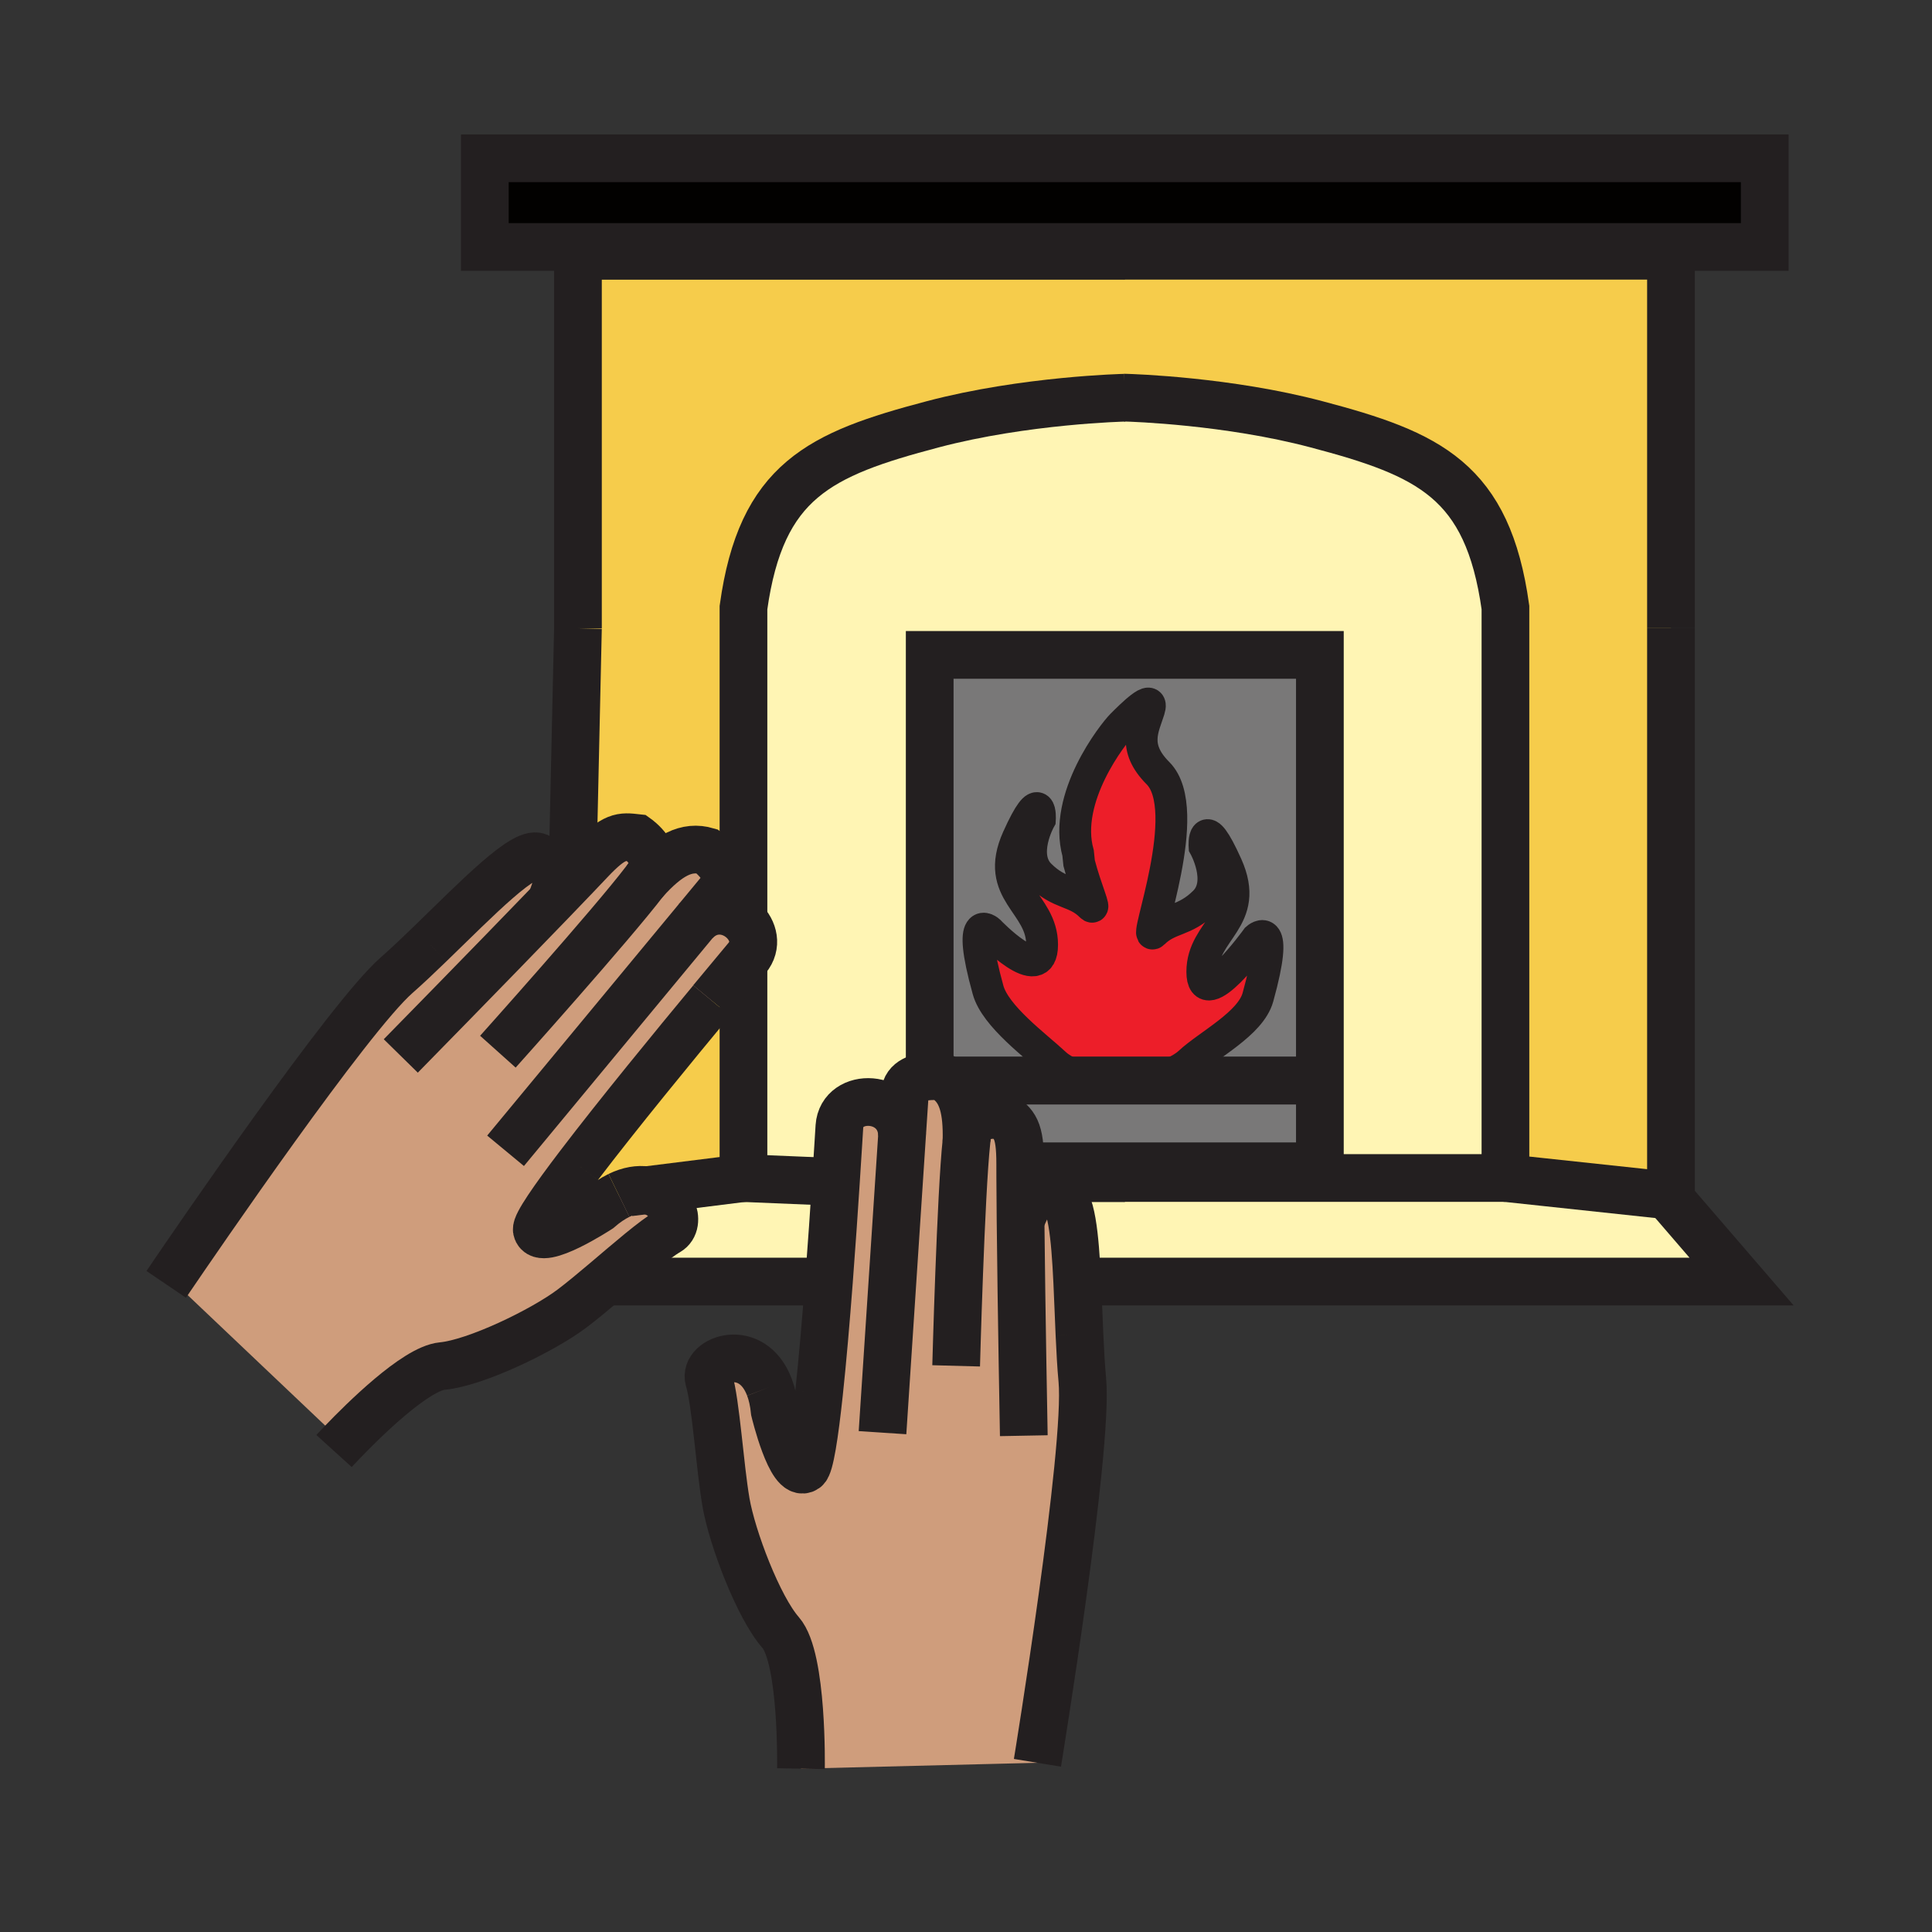 <?xml version="1.0"?><svg xmlns="http://www.w3.org/2000/svg" width="850.394" height="850.394" viewBox="0 0 850.394 850.394" overflow="visible"><rect x="0" y="0" width="850.394" height="850.394" fill="#333333" stroke="none"/><path d="M313.24 440.42c5.47-6.61 9.93-11.95 12.71-15.28l1.3.09V518.55l-42.77 5.351c-3.42-.5-7.48.06-12.04 2.279-2.78 1.36-5.77 3.33-8.9 6.051 0 0-25.65 16.729-27.26 9.109-.46-2.3 7.29-13.53 18.52-28.28 17.1-22.48 42.23-53.09 58.44-72.64z" fill="#f6cc4b"></path><path d="M553.2 413.08s10.25-9.27.49 25.88c-3.24 11.66-21.671 20.82-30.23 28.8-1.99 1.851-4.45 3.16-6.94 4.391v3.46H471.4v-2.96c-2.5-1.24-4.96-2.54-6.95-4.4-8.561-7.98-26.311-20.87-29.54-32.52-9.76-35.161.479-25.871.479-25.871s23.311 24.51 23.311 5.97c0-18.55-21.47-22.94-10.74-46.86 10.74-23.91 9.771-8.29 9.771-8.29s-8.79 15.6 0 24.4c8.779 8.79 15.619 6.83 22.439 13.67 2.41 2.39-2.06-6.89-5.17-18.83l-.46-4.41c-6.78-24.36 15.38-52.54 19.28-56.45 3.899-3.91 14.41-14.4 11.96-6.59-2.44 7.81-7.561 16.35 3.899 27.83 16.301 16.28-6.779 75.19-1.949 70.35 6.84-6.84 13.67-4.89 22.46-13.67s0-24.4 0-24.4-.98-15.62 9.76 8.3c10.74 23.91-10.74 28.3-10.74 46.86 0 18.54 23.99-14.66 23.99-14.66z" fill="#ed1e29"></path><path d="M494.8 518.55v-.04h167.84l71.42 7.65-.02.189 32.53 37.74H474.86l-.71.03c-.971-20.19-2.58-37.21-7.92-37.57-13.641-.89-12.62 1.101-17.021 10.55-.07-6.779-.12-13.08-.14-18.529l3.09-.021H494.8z" fill="#fff5b4"></path><path d="M580.96 288.26v187.35h-64.44v-3.46c2.49-1.23 4.95-2.54 6.94-4.391 8.56-7.979 26.99-17.14 30.23-28.8 9.76-35.15-.49-25.88-.49-25.88s-23.99 33.2-23.99 14.66c0-18.56 21.48-22.95 10.74-46.86-10.74-23.92-9.76-8.3-9.76-8.3s8.79 15.62 0 24.4-15.62 6.83-22.46 13.67c-4.83 4.84 18.25-54.07 1.949-70.35-11.46-11.48-6.34-20.02-3.899-27.83 2.45-7.81-8.061 2.68-11.96 6.59-3.9 3.91-26.061 32.09-19.28 56.45l.46 4.41c3.11 11.94 7.58 21.22 5.17 18.83-6.82-6.84-13.66-4.88-22.439-13.67-8.79-8.8 0-24.4 0-24.4s.97-15.62-9.771 8.29c-10.729 23.92 10.74 28.31 10.74 46.86 0 18.54-23.311-5.97-23.311-5.97s-10.24-9.29-.479 25.871c3.229 11.649 20.979 24.539 29.54 32.52 1.99 1.86 4.45 3.16 6.95 4.4v2.96h-54.08c-.86-.65-1.79-1.23-2.81-1.74 0 0-2.37-.311-5.29-.13V288.26h171.74zM449.06 513.36v-.971c.011-15.729-2.619-17.439-8.029-21.529 0 0-13.63-1.91-15.12 7.51-.17 1.05-.33 2.34-.49 3.85.33-13.63-1.85-21.91-8.1-26.609h163.638v37.739h-128.8l-3.099.01z" fill="#797878"></path><path d="M452.16 513.35h128.8V288.26H409.22v185.48c-4.6.27-10.56 1.76-10.95 7.54-.28 4.26-.7 10.6-1.21 18.31-.55-18.29-26.57-19.08-27.59-3.71-.14 2.03-.68 11.32-1.54 24.36l-40.68-1.69V425.23l-1.3-.09c1.45-1.75 2.46-2.95 2.91-3.49 4.53-5.48 2.82-12.11-1.61-16.39V267.44c7.8-55.95 33.5-67.53 83.27-80.67 40.66-10.74 84.57-11.71 84.57-11.71v-.03c3.86.1 45.54 1.47 84.28 11.7 49.77 13.14 75.46 24.72 83.27 80.67v251.11H494.8v.04h-42.64l-3.09.021c-.011-1.84-.011-3.58-.011-5.21l3.101-.011zM327.25 518.55l40.68 1.69c-.79 12.27-1.85 27.85-3.07 43.85h-98.49c10.46-8.859 21.5-18.46 27.65-22 6.21-3.59 1.7-16.59-9.54-18.189l42.77-5.351z" fill="#fff5b4"></path><path d="M286.12 384.69c5.38-7.87-5.83-15.84-5.83-15.84-6.73-.74-9.83-1.31-20.62 10.14-1.82 1.93-3.87 4.08-6.09 6.41L252 384l2.39-107.46V112.61H494.8v-.04h240.7v413.74l-1.44-.149-71.42-7.65V267.4c-7.81-55.95-33.5-67.53-83.27-80.67-38.74-10.23-80.42-11.6-84.28-11.7v.03s-43.91.97-84.57 11.71c-49.77 13.14-75.47 24.72-83.27 80.67v137.82c-5.16-5-14.03-6.81-21 .15 4.92-5.95 8.97-10.85 11.69-14.13 6.06-7.34-6.71-16.57-6.71-16.57-9.05-2.66-17.02 1.59-27.4 13.13.92-1.21 1.69-2.27 2.29-3.15z" fill="#f6cc4b"></path><path d="M306.25 405.41c6.97-6.96 15.84-5.15 21-.15 4.43 4.28 6.14 10.91 1.61 16.39-.45.54-1.46 1.74-2.91 3.49-2.78 3.33-7.24 8.669-12.71 15.28-16.21 19.55-41.34 50.16-58.44 72.64-11.23 14.75-18.98 25.98-18.52 28.28 1.61 7.62 27.26-9.109 27.26-9.109 3.13-2.721 6.12-4.69 8.9-6.051 4.56-2.22 8.62-2.779 12.04-2.279 11.24 1.6 15.75 14.6 9.54 18.189-6.15 3.54-17.19 13.141-27.65 22-5.31 4.49-10.48 8.79-14.78 12.021-12.77 9.569-42.09 23.779-56.91 25.18-11.81 1.12-35.06 24.2-44.01 33.54L150 634l-75.09-71.24c11.65-17.14 78.56-114.95 99.58-133.439 4.61-4.05 9.6-8.791 14.7-13.72 20.43-19.76 42.59-42.78 48.26-38.1 10.57 8.74 8.42 9.45 5.1 19.39 3.97-4.12 7.7-8 11.03-11.49 2.22-2.33 4.27-4.48 6.09-6.41 10.79-11.45 13.89-10.88 20.62-10.14 0 0 11.21 7.97 5.83 15.84-.6.88-1.37 1.94-2.29 3.15 10.38-11.54 18.35-15.79 27.4-13.13 0 0 12.77 9.23 6.71 16.57-2.72 3.279-6.77 8.179-11.69 14.129z" fill="#cf9d7c" class="aac-skin-fill"></path><path fill="#020100" d="M213.4 69.67h563.37v39.04H213.4z" class="aac-hair-fill"></path><path d="M449.21 537.1c4.4-9.449 3.38-11.439 17.021-10.55 5.34.36 6.949 17.38 7.92 37.57.369 7.56.64 15.56.989 23.3.32 7.08.69 13.95 1.261 20.05 2.819 30.59-19.761 168.45-19.761 168.45l-104.09 2.58s.87-48.71-8.94-59.91c-9.81-11.18-21.37-41.66-24.07-57.38-2.71-15.729-4.4-43.62-7.47-53.87-2.68-8.97 18.93-17.05 26.6 3.25 1.11 2.9 1.91 6.391 2.33 10.53 0 0 7.14 29.76 13.54 25.33 1.92-1.351 4-14.84 5.97-33.271 1.56-14.5 3.05-32.029 4.35-49.09 1.22-16 2.28-31.58 3.07-43.85.86-13.04 1.4-22.33 1.54-24.36 1.02-15.37 27.04-14.58 27.59 3.71.51-7.71.93-14.05 1.21-18.31.39-5.78 6.35-7.271 10.95-7.54 2.92-.181 5.29.13 5.29.13 1.02.51 1.95 1.09 2.81 1.74 6.25 4.699 8.43 12.979 8.1 26.609.16-1.51.32-2.8.49-3.85 1.49-9.42 15.12-7.51 15.12-7.51 5.41 4.09 8.04 5.8 8.029 21.529v.971c0 1.63 0 3.37.011 5.21.02 5.452.07 11.752.14 18.532z" fill="#cf9d7c" class="aac-skin-fill"></path><g fill="none" stroke="#231f20"><path stroke-width="21" d="M409.22 474.44V288.26h171.74v225.09h-128.8"></path><path stroke-width="21.093" d="M416.25 475.61H580.96"></path><path stroke-width="21" d="M252 384l2.39-107.46M327.25 425.23V518.55l-42.77 5.35-7.51.94M495.09 175.06s-43.91.97-84.57 11.71c-49.77 13.14-75.47 24.72-83.27 80.67V405.3"></path><path stroke-width="21" d="M254.39 276.54V112.61h240.7M213.4 69.67h563.37v39.04H213.4z"></path><path stroke-width="21.093" d="M452.16 518.55h42.93"></path><path stroke-width="21" d="M327.25 518.55l40.68 1.69M494.8 175.02s.101 0 .29.01c3.86.1 45.54 1.47 84.28 11.7 49.77 13.14 75.46 24.72 83.27 80.67v251.11l71.42 7.65 1.44.149V276.5"></path><path stroke-width="21" d="M735.5 276.5V112.57H494.8M662.64 518.51H494.8"></path><path d="M471.4 472.65c-2.5-1.24-4.96-2.54-6.95-4.4-8.561-7.98-26.311-20.87-29.54-32.52-9.76-35.161.479-25.871.479-25.871s23.311 24.51 23.311 5.97c0-18.55-21.47-22.94-10.74-46.86 10.74-23.91 9.771-8.29 9.771-8.29s-8.79 15.6 0 24.4c8.779 8.79 15.619 6.83 22.439 13.67 2.41 2.39-2.06-6.89-5.17-18.83l-.46-4.41c-6.78-24.36 15.38-52.54 19.28-56.45 3.899-3.91 14.41-14.4 11.96-6.59-2.44 7.81-7.561 16.35 3.899 27.83 16.301 16.28-6.779 75.19-1.949 70.35 6.84-6.84 13.67-4.89 22.46-13.67s0-24.4 0-24.4-.98-15.62 9.76 8.3c10.74 23.91-10.74 28.3-10.74 46.86 0 18.54 23.99-14.66 23.99-14.66s10.25-9.27.49 25.88c-3.24 11.66-21.671 20.82-30.23 28.8-1.99 1.851-4.45 3.16-6.94 4.391" stroke-width="14"></path><path stroke-width="21" d="M265.84 564.09h100.08M734.04 526.35l32.53 37.74H474.86"></path><path d="M313.24 440.42c5.47-6.61 9.93-11.95 12.71-15.28 1.45-1.75 2.46-2.95 2.91-3.49 4.53-5.48 2.82-12.11-1.61-16.39-5.16-5-14.03-6.81-21 .15" stroke-width="21.093"></path><path d="M254.8 513.06c17.1-22.479 42.23-53.09 58.44-72.64M272.44 526.18c-2.78 1.36-5.77 3.33-8.9 6.051 0 0-25.65 16.729-27.26 9.109-.46-2.3 7.29-13.53 18.52-28.28" stroke-width="21"></path><path d="M147.03 638.69s1.35-1.49 3.64-3.86c8.95-9.34 32.2-32.42 44.01-33.54 14.82-1.4 44.14-15.61 56.91-25.18 4.3-3.23 9.47-7.53 14.78-12.021 10.46-8.859 21.5-18.46 27.65-22 6.21-3.59 1.7-16.59-9.54-18.189-3.42-.5-7.48.06-12.04 2.279M189.19 415.6c20.43-19.76 42.59-42.78 48.26-38.1 10.57 8.74 8.42 9.45 5.1 19.39-.07.2-.13.4-.2.6M73.16 565.33s.61-.9 1.75-2.57c11.65-17.14 78.56-114.95 99.58-133.439 4.61-4.05 9.6-8.791 14.7-13.72" stroke-width="21"></path><path d="M176.41 464.79s38.83-39.57 66.14-67.9c3.97-4.12 7.7-8 11.03-11.49 2.22-2.33 4.27-4.48 6.09-6.41 10.79-11.45 13.89-10.88 20.62-10.14 0 0 11.21 7.97 5.83 15.84-.6.88-1.37 1.94-2.29 3.15-14.3 18.82-64.68 75.07-64.68 75.07" stroke-width="21"></path><path d="M283.63 388.06c.07-.07.13-.15.2-.22 10.38-11.54 18.35-15.79 27.4-13.13 0 0 12.77 9.23 6.71 16.57-2.72 3.28-6.77 8.18-11.69 14.13-27.88 33.689-83.72 101.13-83.72 101.13M367.93 520.24c.86-13.04 1.4-22.33 1.54-24.36 1.02-15.37 27.04-14.58 27.59 3.71M360.51 613.18c1.56-14.5 3.05-32.029 4.35-49.09 1.22-16 2.28-31.58 3.07-43.85M338.67 610.59c1.11 2.9 1.91 6.391 2.33 10.53 0 0 7.14 29.76 13.54 25.33 1.92-1.351 4-14.84 5.97-33.271M352.55 778.5s.87-48.71-8.94-59.91c-9.81-11.18-21.37-41.66-24.07-57.38-2.71-15.729-4.4-43.62-7.47-53.87-2.68-8.97 18.93-17.05 26.6 3.25M475.14 587.42c-.35-7.74-.62-15.74-.989-23.3-.971-20.19-2.58-37.21-7.92-37.57-13.641-.89-12.62 1.101-17.021 10.55-.09.2-.19.41-.29.62M456.64 775.92s22.58-137.86 19.761-168.45c-.57-6.1-.94-12.97-1.261-20.05" stroke-width="21"></path><path d="M450.64 631.94s-1.04-55.49-1.43-94.841c-.07-6.779-.12-13.08-.14-18.529-.011-1.84-.011-3.58-.011-5.21v-.971c.011-15.729-2.619-17.439-8.029-21.529 0 0-13.63-1.91-15.12 7.51-.17 1.05-.33 2.34-.49 3.85-2.54 23.48-4.56 98.98-4.56 98.98" stroke-width="21"></path><path d="M425.41 502.53c0-.11.01-.21.01-.311.33-13.63-1.85-21.91-8.1-26.609-.86-.65-1.79-1.23-2.81-1.74 0 0-2.37-.311-5.29-.13-4.6.27-10.56 1.76-10.95 7.54-.28 4.26-.7 10.6-1.21 18.31-2.87 43.65-8.61 131.021-8.61 131.021" stroke-width="21"></path></g><path fill="none" d="M0 0h850.394v850.394H0z"></path></svg>